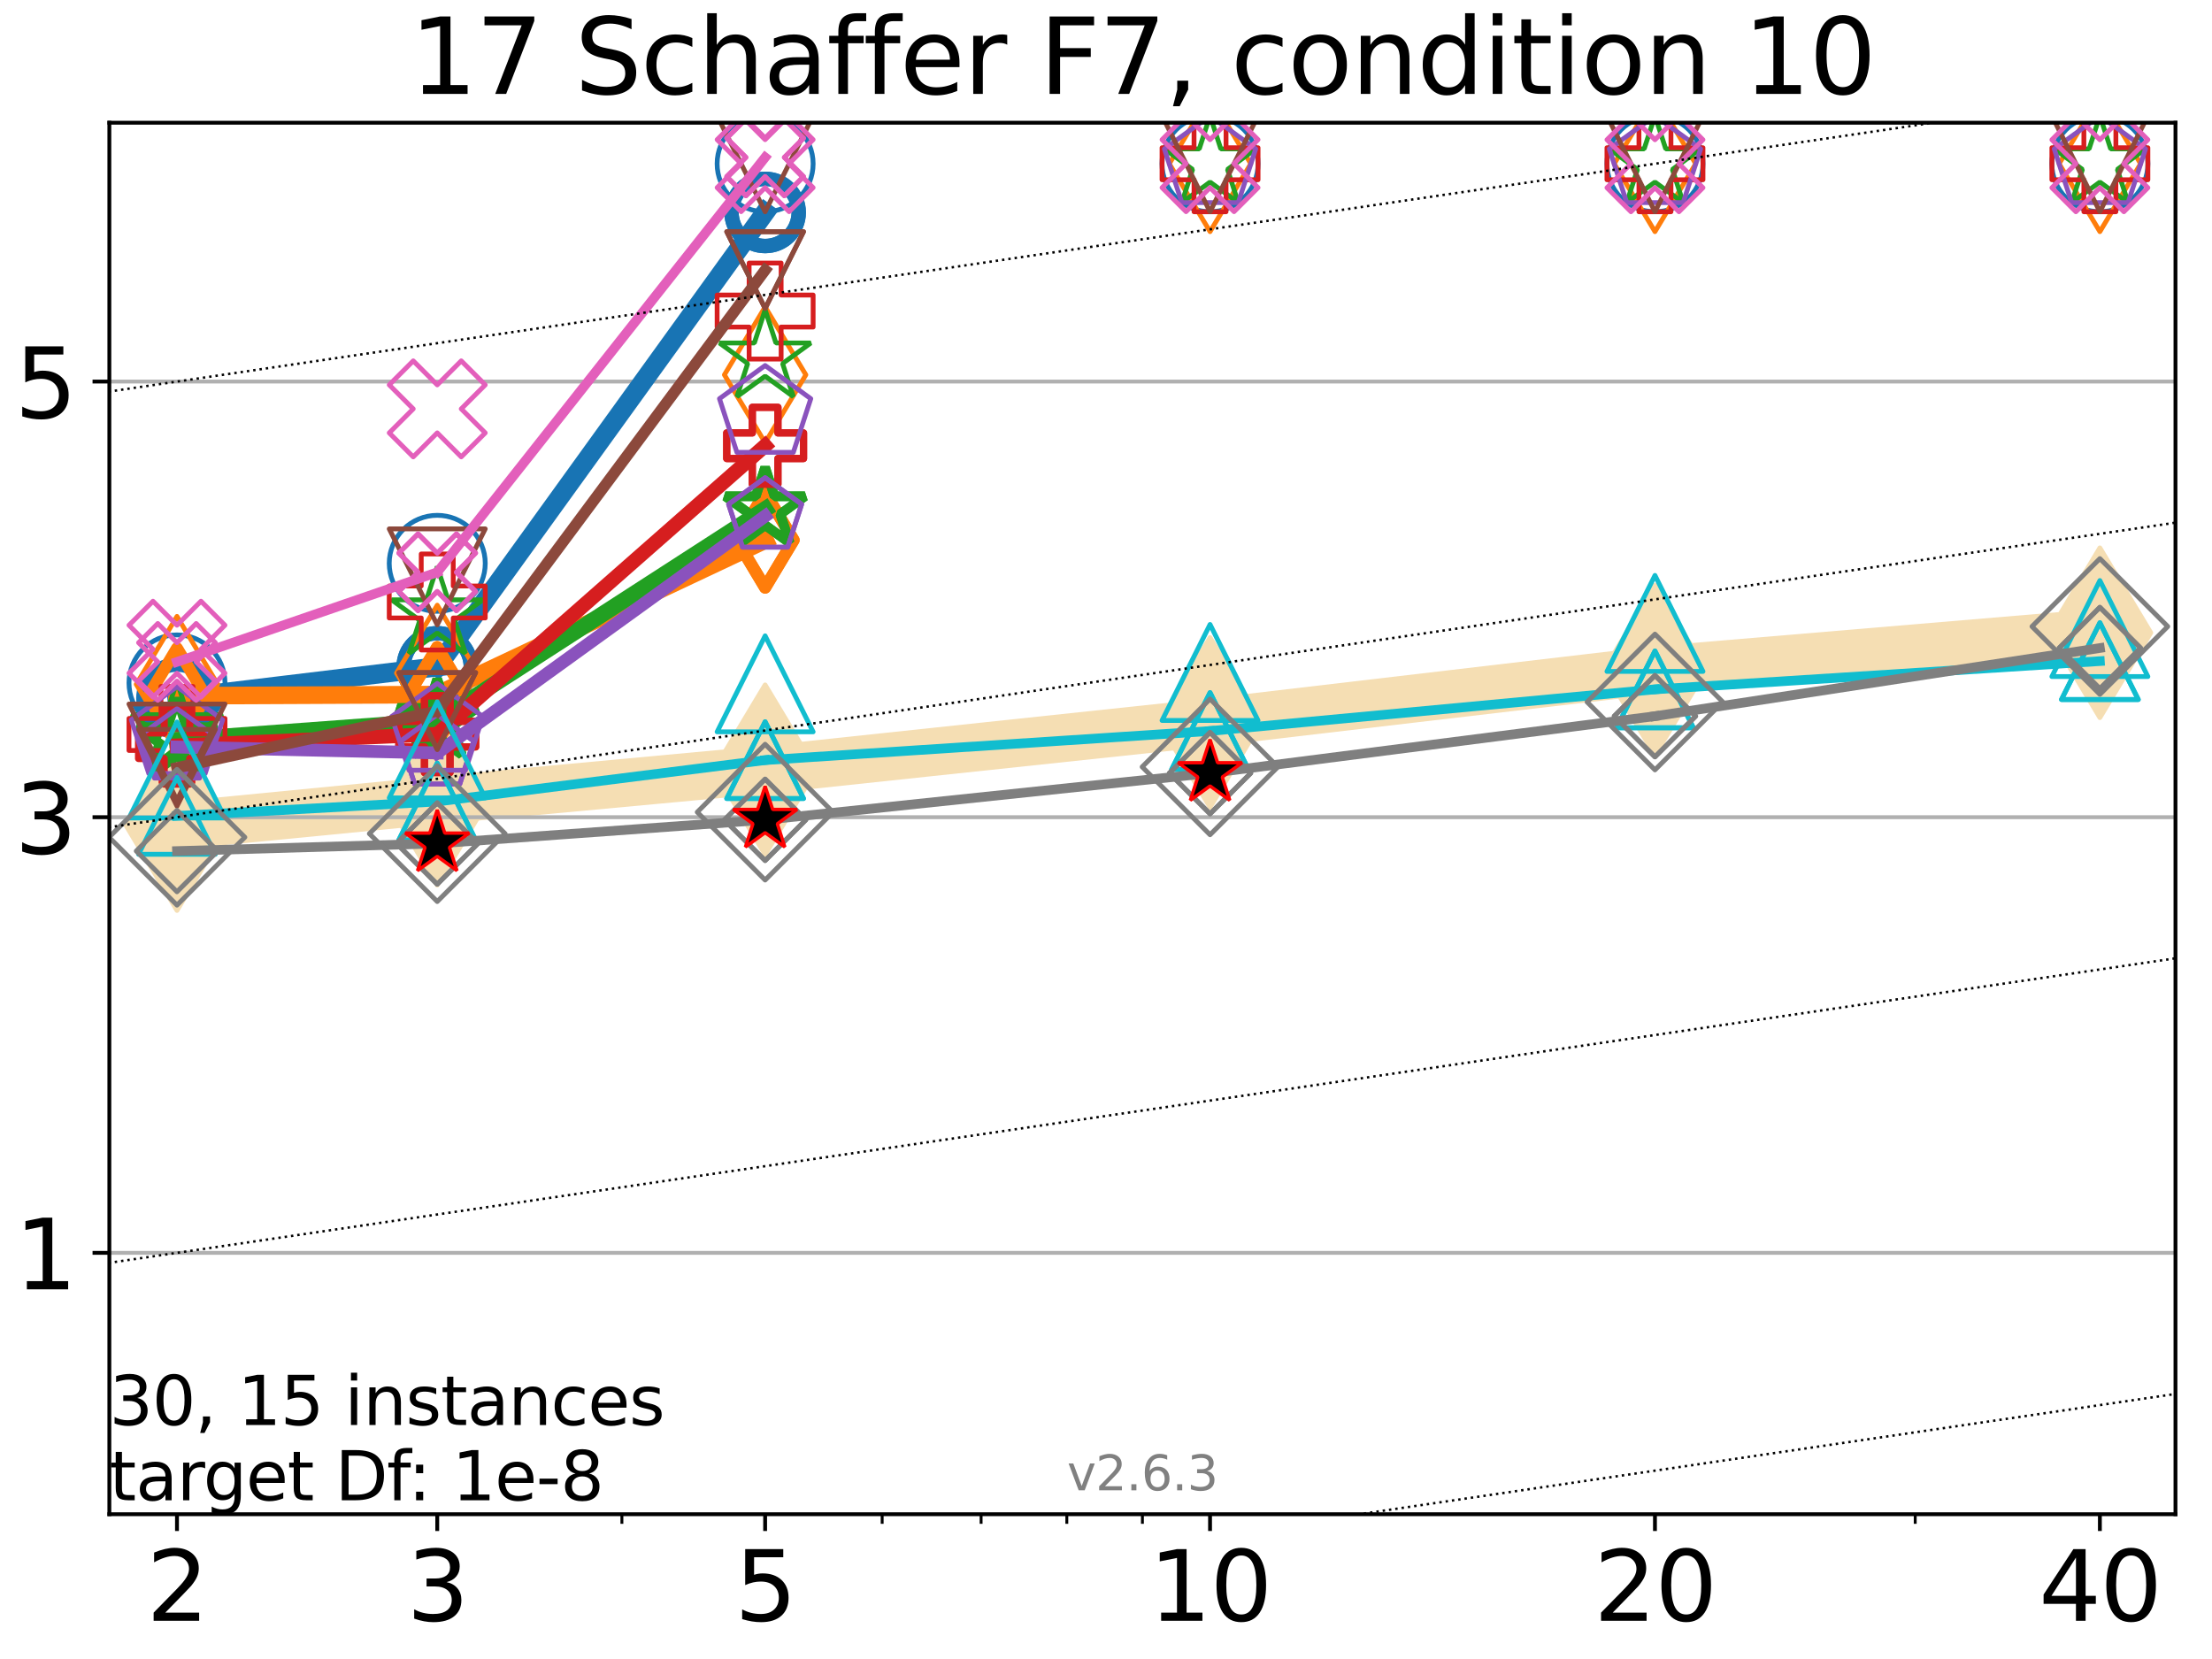 <?xml version="1.0" encoding="utf-8" standalone="no"?>
<!DOCTYPE svg PUBLIC "-//W3C//DTD SVG 1.1//EN"
  "http://www.w3.org/Graphics/SVG/1.1/DTD/svg11.dtd">
<svg xmlns:xlink="http://www.w3.org/1999/xlink" width="460.8pt" height="345.6pt" viewBox="0 0 460.8 345.6" xmlns="http://www.w3.org/2000/svg" version="1.1">
 <defs>
  <style type="text/css">*{stroke-linejoin: round; stroke-linecap: butt}</style>
 </defs>
 <g id="figure_1">
  <g id="patch_1">
   <path d="M 0 345.6 
L 460.8 345.6 
L 460.8 0 
L 0 0 
z
" style="fill: #ffffff"/>
  </g>
  <g id="axes_1">
   <g id="patch_2">
    <path d="M 22.78 315.44 
L 453.192 315.44 
L 453.192 25.56 
L 22.78 25.56 
z
" style="fill: #ffffff"/>
   </g>
   <g id="line2d_1">
    <path d="M 36.868 171.978 
L 91.085 166.7 
L 159.39 160.358 
L 252.074 150.498 
L 344.758 139.62 
L 437.443 131.812 
" clip-path="url(#p744997f478)" style="fill: none; stroke: #f5deb3; stroke-width: 10; stroke-linecap: square"/>
    <defs>
     <path id="m710df90edc" d="M -0 17.678 
L 10.607 0 
L 0 -17.678 
L -10.607 -0 
z
" style="stroke: #f5deb3; stroke-linejoin: miter"/>
    </defs>
    <g clip-path="url(#p744997f478)">
     <use xlink:href="#m710df90edc" x="36.868" y="171.978" style="fill: #f5deb3; stroke: #f5deb3; stroke-linejoin: miter"/>
     <use xlink:href="#m710df90edc" x="91.085" y="166.7" style="fill: #f5deb3; stroke: #f5deb3; stroke-linejoin: miter"/>
     <use xlink:href="#m710df90edc" x="159.39" y="160.358" style="fill: #f5deb3; stroke: #f5deb3; stroke-linejoin: miter"/>
     <use xlink:href="#m710df90edc" x="252.074" y="150.498" style="fill: #f5deb3; stroke: #f5deb3; stroke-linejoin: miter"/>
     <use xlink:href="#m710df90edc" x="344.758" y="139.62" style="fill: #f5deb3; stroke: #f5deb3; stroke-linejoin: miter"/>
     <use xlink:href="#m710df90edc" x="437.443" y="131.812" style="fill: #f5deb3; stroke: #f5deb3; stroke-linejoin: miter"/>
    </g>
   </g>
   <g id="matplotlib.axis_1">
    <g id="xtick_1">
     <g id="line2d_2">
      <defs>
       <path id="m229bcc564f" d="M 0 0 
L 0 3.5 
" style="stroke: #000000; stroke-width: 0.8"/>
      </defs>
      <g>
       <use xlink:href="#m229bcc564f" x="36.868" y="315.44" style="stroke: #000000; stroke-width: 0.8"/>
      </g>
     </g>
     <g id="text_1">
      <!-- 2 -->
      <g transform="translate(30.506 337.637) scale(0.2 -0.2)">
       <defs>
        <path id="DejaVuSans-32" d="M 1228 531 
L 3431 531 
L 3431 0 
L 469 0 
L 469 531 
Q 828 903 1448 1529 
Q 2069 2156 2228 2338 
Q 2531 2678 2651 2914 
Q 2772 3150 2772 3378 
Q 2772 3750 2511 3984 
Q 2250 4219 1831 4219 
Q 1534 4219 1204 4116 
Q 875 4013 500 3803 
L 500 4441 
Q 881 4594 1212 4672 
Q 1544 4750 1819 4750 
Q 2544 4750 2975 4387 
Q 3406 4025 3406 3419 
Q 3406 3131 3298 2873 
Q 3191 2616 2906 2266 
Q 2828 2175 2409 1742 
Q 1991 1309 1228 531 
z
" transform="scale(0.016)"/>
       </defs>
       <use xlink:href="#DejaVuSans-32"/>
      </g>
     </g>
    </g>
    <g id="xtick_2">
     <g id="line2d_3">
      <g>
       <use xlink:href="#m229bcc564f" x="91.085" y="315.44" style="stroke: #000000; stroke-width: 0.8"/>
      </g>
     </g>
     <g id="text_2">
      <!-- 3 -->
      <g transform="translate(84.723 337.637) scale(0.2 -0.2)">
       <defs>
        <path id="DejaVuSans-33" d="M 2597 2516 
Q 3050 2419 3304 2112 
Q 3559 1806 3559 1356 
Q 3559 666 3084 287 
Q 2609 -91 1734 -91 
Q 1441 -91 1130 -33 
Q 819 25 488 141 
L 488 750 
Q 750 597 1062 519 
Q 1375 441 1716 441 
Q 2309 441 2620 675 
Q 2931 909 2931 1356 
Q 2931 1769 2642 2001 
Q 2353 2234 1838 2234 
L 1294 2234 
L 1294 2753 
L 1863 2753 
Q 2328 2753 2575 2939 
Q 2822 3125 2822 3475 
Q 2822 3834 2567 4026 
Q 2313 4219 1838 4219 
Q 1578 4219 1281 4162 
Q 984 4106 628 3988 
L 628 4550 
Q 988 4650 1302 4700 
Q 1616 4750 1894 4750 
Q 2613 4750 3031 4423 
Q 3450 4097 3450 3541 
Q 3450 3153 3228 2886 
Q 3006 2619 2597 2516 
z
" transform="scale(0.016)"/>
       </defs>
       <use xlink:href="#DejaVuSans-33"/>
      </g>
     </g>
    </g>
    <g id="xtick_3">
     <g id="line2d_4">
      <g>
       <use xlink:href="#m229bcc564f" x="159.39" y="315.44" style="stroke: #000000; stroke-width: 0.8"/>
      </g>
     </g>
     <g id="text_3">
      <!-- 5 -->
      <g transform="translate(153.028 337.637) scale(0.2 -0.2)">
       <defs>
        <path id="DejaVuSans-35" d="M 691 4666 
L 3169 4666 
L 3169 4134 
L 1269 4134 
L 1269 2991 
Q 1406 3038 1543 3061 
Q 1681 3084 1819 3084 
Q 2600 3084 3056 2656 
Q 3513 2228 3513 1497 
Q 3513 744 3044 326 
Q 2575 -91 1722 -91 
Q 1428 -91 1123 -41 
Q 819 9 494 109 
L 494 744 
Q 775 591 1075 516 
Q 1375 441 1709 441 
Q 2250 441 2565 725 
Q 2881 1009 2881 1497 
Q 2881 1984 2565 2268 
Q 2250 2553 1709 2553 
Q 1456 2553 1204 2497 
Q 953 2441 691 2322 
L 691 4666 
z
" transform="scale(0.016)"/>
       </defs>
       <use xlink:href="#DejaVuSans-35"/>
      </g>
     </g>
    </g>
    <g id="xtick_4">
     <g id="line2d_5">
      <g>
       <use xlink:href="#m229bcc564f" x="252.074" y="315.44" style="stroke: #000000; stroke-width: 0.8"/>
      </g>
     </g>
     <g id="text_4">
      <!-- 10 -->
      <g transform="translate(239.349 337.637) scale(0.2 -0.2)">
       <defs>
        <path id="DejaVuSans-31" d="M 794 531 
L 1825 531 
L 1825 4091 
L 703 3866 
L 703 4441 
L 1819 4666 
L 2450 4666 
L 2450 531 
L 3481 531 
L 3481 0 
L 794 0 
L 794 531 
z
" transform="scale(0.016)"/>
        <path id="DejaVuSans-30" d="M 2034 4250 
Q 1547 4250 1301 3770 
Q 1056 3291 1056 2328 
Q 1056 1369 1301 889 
Q 1547 409 2034 409 
Q 2525 409 2770 889 
Q 3016 1369 3016 2328 
Q 3016 3291 2770 3770 
Q 2525 4250 2034 4250 
z
M 2034 4750 
Q 2819 4750 3233 4129 
Q 3647 3509 3647 2328 
Q 3647 1150 3233 529 
Q 2819 -91 2034 -91 
Q 1250 -91 836 529 
Q 422 1150 422 2328 
Q 422 3509 836 4129 
Q 1250 4750 2034 4750 
z
" transform="scale(0.016)"/>
       </defs>
       <use xlink:href="#DejaVuSans-31"/>
       <use xlink:href="#DejaVuSans-30" x="63.623"/>
      </g>
     </g>
    </g>
    <g id="xtick_5">
     <g id="line2d_6">
      <g>
       <use xlink:href="#m229bcc564f" x="344.758" y="315.44" style="stroke: #000000; stroke-width: 0.8"/>
      </g>
     </g>
     <g id="text_5">
      <!-- 20 -->
      <g transform="translate(332.033 337.637) scale(0.2 -0.2)">
       <use xlink:href="#DejaVuSans-32"/>
       <use xlink:href="#DejaVuSans-30" x="63.623"/>
      </g>
     </g>
    </g>
    <g id="xtick_6">
     <g id="line2d_7">
      <g>
       <use xlink:href="#m229bcc564f" x="437.443" y="315.44" style="stroke: #000000; stroke-width: 0.8"/>
      </g>
     </g>
     <g id="text_6">
      <!-- 40 -->
      <g transform="translate(424.718 337.637) scale(0.2 -0.2)">
       <defs>
        <path id="DejaVuSans-34" d="M 2419 4116 
L 825 1625 
L 2419 1625 
L 2419 4116 
z
M 2253 4666 
L 3047 4666 
L 3047 1625 
L 3713 1625 
L 3713 1100 
L 3047 1100 
L 3047 0 
L 2419 0 
L 2419 1100 
L 313 1100 
L 313 1709 
L 2253 4666 
z
" transform="scale(0.016)"/>
       </defs>
       <use xlink:href="#DejaVuSans-34"/>
       <use xlink:href="#DejaVuSans-30" x="63.623"/>
      </g>
     </g>
    </g>
    <g id="xtick_7">
     <g id="line2d_8">
      <defs>
       <path id="m600243832f" d="M 0 0 
L 0 2 
" style="stroke: #000000; stroke-width: 0.6"/>
      </defs>
      <g>
       <use xlink:href="#m600243832f" x="129.552" y="315.44" style="stroke: #000000; stroke-width: 0.6"/>
      </g>
     </g>
    </g>
    <g id="xtick_8">
     <g id="line2d_9">
      <g>
       <use xlink:href="#m600243832f" x="183.769" y="315.44" style="stroke: #000000; stroke-width: 0.6"/>
      </g>
     </g>
    </g>
    <g id="xtick_9">
     <g id="line2d_10">
      <g>
       <use xlink:href="#m600243832f" x="204.381" y="315.44" style="stroke: #000000; stroke-width: 0.6"/>
      </g>
     </g>
    </g>
    <g id="xtick_10">
     <g id="line2d_11">
      <g>
       <use xlink:href="#m600243832f" x="222.237" y="315.44" style="stroke: #000000; stroke-width: 0.6"/>
      </g>
     </g>
    </g>
    <g id="xtick_11">
     <g id="line2d_12">
      <g>
       <use xlink:href="#m600243832f" x="237.986" y="315.44" style="stroke: #000000; stroke-width: 0.6"/>
      </g>
     </g>
    </g>
    <g id="xtick_12">
     <g id="line2d_13">
      <g>
       <use xlink:href="#m600243832f" x="398.975" y="315.44" style="stroke: #000000; stroke-width: 0.6"/>
      </g>
     </g>
    </g>
   </g>
   <g id="matplotlib.axis_2">
    <g id="ytick_1">
     <g id="line2d_14">
      <path d="M 22.78 260.989 
L 453.192 260.989 
" clip-path="url(#p744997f478)" style="fill: none; stroke: #b0b0b0; stroke-width: 0.8; stroke-linecap: square"/>
     </g>
     <g id="line2d_15">
      <defs>
       <path id="md77630a014" d="M 0 0 
L -3.5 0 
" style="stroke: #000000; stroke-width: 0.8"/>
      </defs>
      <g>
       <use xlink:href="#md77630a014" x="22.78" y="260.989" style="stroke: #000000; stroke-width: 0.8"/>
      </g>
     </g>
     <g id="text_7">
      <!-- 1 -->
      <g transform="translate(3.055 268.588) scale(0.2 -0.2)">
       <use xlink:href="#DejaVuSans-31"/>
      </g>
     </g>
    </g>
    <g id="ytick_2">
     <g id="line2d_16">
      <path d="M 22.78 170.238 
L 453.192 170.238 
" clip-path="url(#p744997f478)" style="fill: none; stroke: #b0b0b0; stroke-width: 0.8; stroke-linecap: square"/>
     </g>
     <g id="line2d_17">
      <g>
       <use xlink:href="#md77630a014" x="22.78" y="170.238" style="stroke: #000000; stroke-width: 0.8"/>
      </g>
     </g>
     <g id="text_8">
      <!-- 3 -->
      <g transform="translate(3.055 177.837) scale(0.2 -0.2)">
       <use xlink:href="#DejaVuSans-33"/>
      </g>
     </g>
    </g>
    <g id="ytick_3">
     <g id="line2d_18">
      <path d="M 22.78 79.487 
L 453.192 79.487 
" clip-path="url(#p744997f478)" style="fill: none; stroke: #b0b0b0; stroke-width: 0.8; stroke-linecap: square"/>
     </g>
     <g id="line2d_19">
      <g>
       <use xlink:href="#md77630a014" x="22.78" y="79.487" style="stroke: #000000; stroke-width: 0.8"/>
      </g>
     </g>
     <g id="text_9">
      <!-- 5 -->
      <g transform="translate(3.055 87.086) scale(0.2 -0.2)">
       <use xlink:href="#DejaVuSans-35"/>
      </g>
     </g>
    </g>
   </g>
   <g id="line2d_20">
    <path d="M 36.868 145.451 
L 91.085 138.911 
" clip-path="url(#p744997f478)" style="fill: none; stroke: #1874b4; stroke-width: 4; stroke-linecap: square"/>
    <defs>
     <path id="m32e2d472f9" d="M 0 7 
C 1.856 7 3.637 6.262 4.95 4.95 
C 6.262 3.637 7 1.856 7 0 
C 7 -1.856 6.262 -3.637 4.95 -4.95 
C 3.637 -6.262 1.856 -7 0 -7 
C -1.856 -7 -3.637 -6.262 -4.95 -4.95 
C -6.262 -3.637 -7 -1.856 -7 0 
C -7 1.856 -6.262 3.637 -4.95 4.95 
C -3.637 6.262 -1.856 7 0 7 
z
" style="stroke: #1874b4; stroke-width: 3"/>
    </defs>
    <g clip-path="url(#p744997f478)">
     <use xlink:href="#m32e2d472f9" x="36.868" y="145.451" style="fill-opacity: 0; stroke: #1874b4; stroke-width: 3"/>
     <use xlink:href="#m32e2d472f9" x="91.085" y="138.911" style="fill-opacity: 0; stroke: #1874b4; stroke-width: 3"/>
    </g>
   </g>
   <g id="line2d_21">
    <path d="M 91.085 138.911 
L 159.39 44.255 
" clip-path="url(#p744997f478)" style="fill: none; stroke: #1874b4; stroke-width: 4; stroke-linecap: square"/>
    <g clip-path="url(#p744997f478)">
     <use xlink:href="#m32e2d472f9" x="91.085" y="138.911" style="fill-opacity: 0; stroke: #1874b4; stroke-width: 3"/>
     <use xlink:href="#m32e2d472f9" x="159.39" y="44.255" style="fill-opacity: 0; stroke: #1874b4; stroke-width: 3"/>
    </g>
   </g>
   <g id="line2d_22">
    <path d="M 159.39 44.255 
" clip-path="url(#p744997f478)" style="fill: none; stroke: #1874b4; stroke-width: 4; stroke-linecap: square"/>
    <g clip-path="url(#p744997f478)">
     <use xlink:href="#m32e2d472f9" x="159.39" y="44.255" style="fill-opacity: 0; stroke: #1874b4; stroke-width: 3"/>
    </g>
   </g>
   <g id="line2d_23"/>
   <g id="line2d_24">
    <defs>
     <path id="m028100e04a" d="M 0 10 
C 2.652 10 5.196 8.946 7.071 7.071 
C 8.946 5.196 10 2.652 10 0 
C 10 -2.652 8.946 -5.196 7.071 -7.071 
C 5.196 -8.946 2.652 -10 0 -10 
C -2.652 -10 -5.196 -8.946 -7.071 -7.071 
C -8.946 -5.196 -10 -2.652 -10 0 
C -10 2.652 -8.946 5.196 -7.071 7.071 
C -5.196 8.946 -2.652 10 0 10 
z
" style="stroke: #1874b4"/>
    </defs>
    <g clip-path="url(#p744997f478)">
     <use xlink:href="#m028100e04a" x="36.868" y="142.263" style="fill-opacity: 0; stroke: #1874b4"/>
     <use xlink:href="#m028100e04a" x="91.085" y="117.351" style="fill-opacity: 0; stroke: #1874b4"/>
     <use xlink:href="#m028100e04a" x="159.39" y="34.112" style="fill-opacity: 0; stroke: #1874b4"/>
     <use xlink:href="#m028100e04a" x="252.074" y="34.112" style="fill-opacity: 0; stroke: #1874b4"/>
     <use xlink:href="#m028100e04a" x="344.758" y="34.112" style="fill-opacity: 0; stroke: #1874b4"/>
     <use xlink:href="#m028100e04a" x="437.443" y="34.112" style="fill-opacity: 0; stroke: #1874b4"/>
    </g>
   </g>
   <g id="line2d_25">
    <path d="M 36.868 144.936 
L 91.085 144.691 
" clip-path="url(#p744997f478)" style="fill: none; stroke: #ff7d0b; stroke-width: 3.667; stroke-linecap: square"/>
    <defs>
     <path id="mafafec035e" d="M -0 9.899 
L 5.94 0 
L 0 -9.899 
L -5.94 -0 
z
" style="stroke: #ff7d0b; stroke-width: 2.5; stroke-linejoin: miter"/>
    </defs>
    <g clip-path="url(#p744997f478)">
     <use xlink:href="#mafafec035e" x="36.868" y="144.936" style="fill-opacity: 0; stroke: #ff7d0b; stroke-width: 2.5; stroke-linejoin: miter"/>
     <use xlink:href="#mafafec035e" x="91.085" y="144.691" style="fill-opacity: 0; stroke: #ff7d0b; stroke-width: 2.5; stroke-linejoin: miter"/>
    </g>
   </g>
   <g id="line2d_26">
    <path d="M 91.085 144.691 
L 159.39 112.514 
" clip-path="url(#p744997f478)" style="fill: none; stroke: #ff7d0b; stroke-width: 3.667; stroke-linecap: square"/>
    <g clip-path="url(#p744997f478)">
     <use xlink:href="#mafafec035e" x="91.085" y="144.691" style="fill-opacity: 0; stroke: #ff7d0b; stroke-width: 2.5; stroke-linejoin: miter"/>
     <use xlink:href="#mafafec035e" x="159.39" y="112.514" style="fill-opacity: 0; stroke: #ff7d0b; stroke-width: 2.5; stroke-linejoin: miter"/>
    </g>
   </g>
   <g id="line2d_27">
    <path d="M 159.39 112.514 
" clip-path="url(#p744997f478)" style="fill: none; stroke: #ff7d0b; stroke-width: 3.667; stroke-linecap: square"/>
    <g clip-path="url(#p744997f478)">
     <use xlink:href="#mafafec035e" x="159.39" y="112.514" style="fill-opacity: 0; stroke: #ff7d0b; stroke-width: 2.5; stroke-linejoin: miter"/>
    </g>
   </g>
   <g id="line2d_28"/>
   <g id="line2d_29">
    <defs>
     <path id="m2a7c4b0be8" d="M -0 14.142 
L 8.485 0 
L -0 -14.142 
L -8.485 -0 
z
" style="stroke: #ff7d0b; stroke-linejoin: miter"/>
    </defs>
    <g clip-path="url(#p744997f478)">
     <use xlink:href="#m2a7c4b0be8" x="36.868" y="142.551" style="fill-opacity: 0; stroke: #ff7d0b; stroke-linejoin: miter"/>
     <use xlink:href="#m2a7c4b0be8" x="91.085" y="140.217" style="fill-opacity: 0; stroke: #ff7d0b; stroke-linejoin: miter"/>
     <use xlink:href="#m2a7c4b0be8" x="159.39" y="78.079" style="fill-opacity: 0; stroke: #ff7d0b; stroke-linejoin: miter"/>
     <use xlink:href="#m2a7c4b0be8" x="252.074" y="34.112" style="fill-opacity: 0; stroke: #ff7d0b; stroke-linejoin: miter"/>
     <use xlink:href="#m2a7c4b0be8" x="344.758" y="34.112" style="fill-opacity: 0; stroke: #ff7d0b; stroke-linejoin: miter"/>
     <use xlink:href="#m2a7c4b0be8" x="437.443" y="34.112" style="fill-opacity: 0; stroke: #ff7d0b; stroke-linejoin: miter"/>
    </g>
   </g>
   <g id="line2d_30">
    <path d="M 36.868 154.157 
L 91.085 150.172 
" clip-path="url(#p744997f478)" style="fill: none; stroke: #22a022; stroke-width: 3.333; stroke-linecap: square"/>
    <defs>
     <path id="m980463586c" d="M 0 -8.7 
L -1.953 -2.688 
L -8.274 -2.688 
L -3.16 1.027 
L -5.114 7.038 
L -0 3.323 
L 5.114 7.038 
L 3.16 1.027 
L 8.274 -2.688 
L 1.953 -2.688 
z
" style="stroke: #22a022; stroke-width: 2; stroke-linejoin: bevel"/>
    </defs>
    <g clip-path="url(#p744997f478)">
     <use xlink:href="#m980463586c" x="36.868" y="154.157" style="fill-opacity: 0; stroke: #22a022; stroke-width: 2; stroke-linejoin: bevel"/>
     <use xlink:href="#m980463586c" x="91.085" y="150.172" style="fill-opacity: 0; stroke: #22a022; stroke-width: 2; stroke-linejoin: bevel"/>
    </g>
   </g>
   <g id="line2d_31">
    <path d="M 91.085 150.172 
L 159.39 106.071 
" clip-path="url(#p744997f478)" style="fill: none; stroke: #22a022; stroke-width: 3.333; stroke-linecap: square"/>
    <g clip-path="url(#p744997f478)">
     <use xlink:href="#m980463586c" x="91.085" y="150.172" style="fill-opacity: 0; stroke: #22a022; stroke-width: 2; stroke-linejoin: bevel"/>
     <use xlink:href="#m980463586c" x="159.39" y="106.071" style="fill-opacity: 0; stroke: #22a022; stroke-width: 2; stroke-linejoin: bevel"/>
    </g>
   </g>
   <g id="line2d_32">
    <path d="M 159.39 106.071 
" clip-path="url(#p744997f478)" style="fill: none; stroke: #22a022; stroke-width: 3.333; stroke-linecap: square"/>
    <g clip-path="url(#p744997f478)">
     <use xlink:href="#m980463586c" x="159.39" y="106.071" style="fill-opacity: 0; stroke: #22a022; stroke-width: 2; stroke-linejoin: bevel"/>
    </g>
   </g>
   <g id="line2d_33"/>
   <g id="line2d_34">
    <defs>
     <path id="m1d2acf6019" d="M 0 -10 
L -2.245 -3.09 
L -9.511 -3.09 
L -3.633 1.18 
L -5.878 8.09 
L -0 3.82 
L 5.878 8.09 
L 3.633 1.18 
L 9.511 -3.09 
L 2.245 -3.09 
z
" style="stroke: #22a022; stroke-linejoin: bevel"/>
    </defs>
    <g clip-path="url(#p744997f478)">
     <use xlink:href="#m1d2acf6019" x="36.868" y="151.966" style="fill-opacity: 0; stroke: #22a022; stroke-linejoin: bevel"/>
     <use xlink:href="#m1d2acf6019" x="91.085" y="128.045" style="fill-opacity: 0; stroke: #22a022; stroke-linejoin: bevel"/>
     <use xlink:href="#m1d2acf6019" x="159.39" y="74.542" style="fill-opacity: 0; stroke: #22a022; stroke-linejoin: bevel"/>
     <use xlink:href="#m1d2acf6019" x="252.074" y="34.112" style="fill-opacity: 0; stroke: #22a022; stroke-linejoin: bevel"/>
     <use xlink:href="#m1d2acf6019" x="344.758" y="34.112" style="fill-opacity: 0; stroke: #22a022; stroke-linejoin: bevel"/>
     <use xlink:href="#m1d2acf6019" x="437.443" y="34.112" style="fill-opacity: 0; stroke: #22a022; stroke-linejoin: bevel"/>
    </g>
   </g>
   <g id="line2d_35">
    <path d="M 36.868 155.34 
L 91.085 152.932 
" clip-path="url(#p744997f478)" style="fill: none; stroke: #d61e1f; stroke-width: 3; stroke-linecap: square"/>
    <defs>
     <path id="me8285f29f2" d="M -2.667 8 
L 2.667 8 
L 2.667 2.667 
L 8 2.667 
L 8 -2.667 
L 2.667 -2.667 
L 2.667 -8 
L -2.667 -8 
L -2.667 -2.667 
L -8 -2.667 
L -8 2.667 
L -2.667 2.667 
z
" style="stroke: #d61e1f; stroke-width: 1.5; stroke-linejoin: miter"/>
    </defs>
    <g clip-path="url(#p744997f478)">
     <use xlink:href="#me8285f29f2" x="36.868" y="155.34" style="fill-opacity: 0; stroke: #d61e1f; stroke-width: 1.5; stroke-linejoin: miter"/>
     <use xlink:href="#me8285f29f2" x="91.085" y="152.932" style="fill-opacity: 0; stroke: #d61e1f; stroke-width: 1.5; stroke-linejoin: miter"/>
    </g>
   </g>
   <g id="line2d_36">
    <path d="M 91.085 152.932 
L 159.39 92.853 
" clip-path="url(#p744997f478)" style="fill: none; stroke: #d61e1f; stroke-width: 3; stroke-linecap: square"/>
    <g clip-path="url(#p744997f478)">
     <use xlink:href="#me8285f29f2" x="91.085" y="152.932" style="fill-opacity: 0; stroke: #d61e1f; stroke-width: 1.5; stroke-linejoin: miter"/>
     <use xlink:href="#me8285f29f2" x="159.39" y="92.853" style="fill-opacity: 0; stroke: #d61e1f; stroke-width: 1.5; stroke-linejoin: miter"/>
    </g>
   </g>
   <g id="line2d_37">
    <path d="M 159.39 92.853 
" clip-path="url(#p744997f478)" style="fill: none; stroke: #d61e1f; stroke-width: 3; stroke-linecap: square"/>
    <g clip-path="url(#p744997f478)">
     <use xlink:href="#me8285f29f2" x="159.39" y="92.853" style="fill-opacity: 0; stroke: #d61e1f; stroke-width: 1.5; stroke-linejoin: miter"/>
    </g>
   </g>
   <g id="line2d_38"/>
   <g id="line2d_39">
    <defs>
     <path id="mbf59333f55" d="M -3.333 10 
L 3.333 10 
L 3.333 3.333 
L 10 3.333 
L 10 -3.333 
L 3.333 -3.333 
L 3.333 -10 
L -3.333 -10 
L -3.333 -3.333 
L -10 -3.333 
L -10 3.333 
L -3.333 3.333 
z
" style="stroke: #d61e1f; stroke-linejoin: miter"/>
    </defs>
    <g clip-path="url(#p744997f478)">
     <use xlink:href="#mbf59333f55" x="36.868" y="153.002" style="fill-opacity: 0; stroke: #d61e1f; stroke-linejoin: miter"/>
     <use xlink:href="#mbf59333f55" x="91.085" y="125.406" style="fill-opacity: 0; stroke: #d61e1f; stroke-linejoin: miter"/>
     <use xlink:href="#mbf59333f55" x="159.39" y="64.796" style="fill-opacity: 0; stroke: #d61e1f; stroke-linejoin: miter"/>
     <use xlink:href="#mbf59333f55" x="252.074" y="34.112" style="fill-opacity: 0; stroke: #d61e1f; stroke-linejoin: miter"/>
     <use xlink:href="#mbf59333f55" x="344.758" y="34.112" style="fill-opacity: 0; stroke: #d61e1f; stroke-linejoin: miter"/>
     <use xlink:href="#mbf59333f55" x="437.443" y="34.112" style="fill-opacity: 0; stroke: #d61e1f; stroke-linejoin: miter"/>
    </g>
   </g>
   <g id="line2d_40">
    <path d="M 36.868 155.623 
L 91.085 156.853 
" clip-path="url(#p744997f478)" style="fill: none; stroke: #8a52bd; stroke-width: 2.667; stroke-linecap: square"/>
    <defs>
     <path id="m10ad130b65" d="M 0 -8 
L -7.608 -2.472 
L -4.702 6.472 
L 4.702 6.472 
L 7.608 -2.472 
z
" style="stroke: #8a52bd; stroke-linejoin: miter"/>
    </defs>
    <g clip-path="url(#p744997f478)">
     <use xlink:href="#m10ad130b65" x="36.868" y="155.623" style="fill-opacity: 0; stroke: #8a52bd; stroke-linejoin: miter"/>
     <use xlink:href="#m10ad130b65" x="91.085" y="156.853" style="fill-opacity: 0; stroke: #8a52bd; stroke-linejoin: miter"/>
    </g>
   </g>
   <g id="line2d_41">
    <path d="M 91.085 156.853 
L 159.39 107.515 
" clip-path="url(#p744997f478)" style="fill: none; stroke: #8a52bd; stroke-width: 2.667; stroke-linecap: square"/>
    <g clip-path="url(#p744997f478)">
     <use xlink:href="#m10ad130b65" x="91.085" y="156.853" style="fill-opacity: 0; stroke: #8a52bd; stroke-linejoin: miter"/>
     <use xlink:href="#m10ad130b65" x="159.39" y="107.515" style="fill-opacity: 0; stroke: #8a52bd; stroke-linejoin: miter"/>
    </g>
   </g>
   <g id="line2d_42">
    <path d="M 159.39 107.515 
" clip-path="url(#p744997f478)" style="fill: none; stroke: #8a52bd; stroke-width: 2.667; stroke-linecap: square"/>
    <g clip-path="url(#p744997f478)">
     <use xlink:href="#m10ad130b65" x="159.39" y="107.515" style="fill-opacity: 0; stroke: #8a52bd; stroke-linejoin: miter"/>
    </g>
   </g>
   <g id="line2d_43"/>
   <g id="line2d_44">
    <defs>
     <path id="mbf471dfafc" d="M 0 -10 
L -9.511 -3.09 
L -5.878 8.09 
L 5.878 8.09 
L 9.511 -3.09 
z
" style="stroke: #8a52bd; stroke-linejoin: miter"/>
    </defs>
    <g clip-path="url(#p744997f478)">
     <use xlink:href="#mbf471dfafc" x="36.868" y="153.052" style="fill-opacity: 0; stroke: #8a52bd; stroke-linejoin: miter"/>
     <use xlink:href="#mbf471dfafc" x="91.085" y="152.366" style="fill-opacity: 0; stroke: #8a52bd; stroke-linejoin: miter"/>
     <use xlink:href="#mbf471dfafc" x="159.39" y="86.144" style="fill-opacity: 0; stroke: #8a52bd; stroke-linejoin: miter"/>
     <use xlink:href="#mbf471dfafc" x="252.074" y="34.112" style="fill-opacity: 0; stroke: #8a52bd; stroke-linejoin: miter"/>
     <use xlink:href="#mbf471dfafc" x="344.758" y="34.112" style="fill-opacity: 0; stroke: #8a52bd; stroke-linejoin: miter"/>
     <use xlink:href="#mbf471dfafc" x="437.443" y="34.112" style="fill-opacity: 0; stroke: #8a52bd; stroke-linejoin: miter"/>
    </g>
   </g>
   <g id="line2d_45">
    <path d="M 36.868 159.933 
L 91.085 148.12 
" clip-path="url(#p744997f478)" style="fill: none; stroke: #8c493c; stroke-width: 2.333; stroke-linecap: square"/>
    <defs>
     <path id="ma5084a448d" d="M -0 8 
L 8 -8 
L -8 -8 
z
" style="stroke: #8c493c; stroke-linejoin: miter"/>
    </defs>
    <g clip-path="url(#p744997f478)">
     <use xlink:href="#ma5084a448d" x="36.868" y="159.933" style="fill-opacity: 0; stroke: #8c493c; stroke-linejoin: miter"/>
     <use xlink:href="#ma5084a448d" x="91.085" y="148.12" style="fill-opacity: 0; stroke: #8c493c; stroke-linejoin: miter"/>
    </g>
   </g>
   <g id="line2d_46">
    <path d="M 91.085 148.12 
L 159.39 56.266 
" clip-path="url(#p744997f478)" style="fill: none; stroke: #8c493c; stroke-width: 2.333; stroke-linecap: square"/>
    <g clip-path="url(#p744997f478)">
     <use xlink:href="#ma5084a448d" x="91.085" y="148.12" style="fill-opacity: 0; stroke: #8c493c; stroke-linejoin: miter"/>
     <use xlink:href="#ma5084a448d" x="159.39" y="56.266" style="fill-opacity: 0; stroke: #8c493c; stroke-linejoin: miter"/>
    </g>
   </g>
   <g id="line2d_47">
    <path d="M 159.39 56.266 
" clip-path="url(#p744997f478)" style="fill: none; stroke: #8c493c; stroke-width: 2.333; stroke-linecap: square"/>
    <g clip-path="url(#p744997f478)">
     <use xlink:href="#ma5084a448d" x="159.39" y="56.266" style="fill-opacity: 0; stroke: #8c493c; stroke-linejoin: miter"/>
    </g>
   </g>
   <g id="line2d_48"/>
   <g id="line2d_49">
    <defs>
     <path id="mac153b05a9" d="M -0 10 
L 10 -10 
L -10 -10 
z
" style="stroke: #8c493c; stroke-linejoin: miter"/>
    </defs>
    <g clip-path="url(#p744997f478)">
     <use xlink:href="#mac153b05a9" x="36.868" y="156.663" style="fill-opacity: 0; stroke: #8c493c; stroke-linejoin: miter"/>
     <use xlink:href="#mac153b05a9" x="91.085" y="120.172" style="fill-opacity: 0; stroke: #8c493c; stroke-linejoin: miter"/>
     <use xlink:href="#mac153b05a9" x="159.39" y="34.112" style="fill-opacity: 0; stroke: #8c493c; stroke-linejoin: miter"/>
     <use xlink:href="#mac153b05a9" x="252.074" y="34.112" style="fill-opacity: 0; stroke: #8c493c; stroke-linejoin: miter"/>
     <use xlink:href="#mac153b05a9" x="344.758" y="34.112" style="fill-opacity: 0; stroke: #8c493c; stroke-linejoin: miter"/>
     <use xlink:href="#mac153b05a9" x="437.443" y="34.112" style="fill-opacity: 0; stroke: #8c493c; stroke-linejoin: miter"/>
    </g>
   </g>
   <g id="line2d_50">
    <path d="M 36.868 137.883 
L 91.085 119.215 
" clip-path="url(#p744997f478)" style="fill: none; stroke: #e35fbb; stroke-width: 2; stroke-linecap: square"/>
    <defs>
     <path id="md3a3ceb00a" d="M -4 8 
L 0 4 
L 4 8 
L 8 4 
L 4 0 
L 8 -4 
L 4 -8 
L 0 -4 
L -4 -8 
L -8 -4 
L -4 0 
L -8 4 
z
" style="stroke: #e35fbb; stroke-linejoin: miter"/>
    </defs>
    <g clip-path="url(#p744997f478)">
     <use xlink:href="#md3a3ceb00a" x="36.868" y="137.883" style="fill-opacity: 0; stroke: #e35fbb; stroke-linejoin: miter"/>
     <use xlink:href="#md3a3ceb00a" x="91.085" y="119.215" style="fill-opacity: 0; stroke: #e35fbb; stroke-linejoin: miter"/>
    </g>
   </g>
   <g id="line2d_51">
    <path d="M 91.085 119.215 
L 159.39 32.785 
" clip-path="url(#p744997f478)" style="fill: none; stroke: #e35fbb; stroke-width: 2; stroke-linecap: square"/>
    <g clip-path="url(#p744997f478)">
     <use xlink:href="#md3a3ceb00a" x="91.085" y="119.215" style="fill-opacity: 0; stroke: #e35fbb; stroke-linejoin: miter"/>
     <use xlink:href="#md3a3ceb00a" x="159.39" y="32.785" style="fill-opacity: 0; stroke: #e35fbb; stroke-linejoin: miter"/>
    </g>
   </g>
   <g id="line2d_52">
    <path d="M 159.39 32.785 
" clip-path="url(#p744997f478)" style="fill: none; stroke: #e35fbb; stroke-width: 2; stroke-linecap: square"/>
    <g clip-path="url(#p744997f478)">
     <use xlink:href="#md3a3ceb00a" x="159.39" y="32.785" style="fill-opacity: 0; stroke: #e35fbb; stroke-linejoin: miter"/>
    </g>
   </g>
   <g id="line2d_53"/>
   <g id="line2d_54">
    <defs>
     <path id="m411d02808f" d="M -5 10 
L 0 5 
L 5 10 
L 10 5 
L 5 0 
L 10 -5 
L 5 -10 
L 0 -5 
L -5 -10 
L -10 -5 
L -5 0 
L -10 5 
z
" style="stroke: #e35fbb; stroke-linejoin: miter"/>
    </defs>
    <g clip-path="url(#p744997f478)">
     <use xlink:href="#m411d02808f" x="36.868" y="135.242" style="fill-opacity: 0; stroke: #e35fbb; stroke-linejoin: miter"/>
     <use xlink:href="#m411d02808f" x="91.085" y="85.175" style="fill-opacity: 0; stroke: #e35fbb; stroke-linejoin: miter"/>
     <use xlink:href="#m411d02808f" x="159.39" y="34.09" style="fill-opacity: 0; stroke: #e35fbb; stroke-linejoin: miter"/>
     <use xlink:href="#m411d02808f" x="252.074" y="34.091" style="fill-opacity: 0; stroke: #e35fbb; stroke-linejoin: miter"/>
     <use xlink:href="#m411d02808f" x="344.758" y="34.109" style="fill-opacity: 0; stroke: #e35fbb; stroke-linejoin: miter"/>
     <use xlink:href="#m411d02808f" x="437.443" y="34.111" style="fill-opacity: 0; stroke: #e35fbb; stroke-linejoin: miter"/>
    </g>
   </g>
   <g id="line2d_55">
    <path d="M 36.868 169.967 
L 91.085 166.975 
" clip-path="url(#p744997f478)" style="fill: none; stroke: #11bdcf; stroke-width: 2; stroke-linecap: square"/>
    <defs>
     <path id="m7e2a997598" d="M 0 -8 
L -8 8 
L 8 8 
z
" style="stroke: #11bdcf; stroke-linejoin: miter"/>
    </defs>
    <g clip-path="url(#p744997f478)">
     <use xlink:href="#m7e2a997598" x="36.868" y="169.967" style="fill-opacity: 0; stroke: #11bdcf; stroke-linejoin: miter"/>
     <use xlink:href="#m7e2a997598" x="91.085" y="166.975" style="fill-opacity: 0; stroke: #11bdcf; stroke-linejoin: miter"/>
    </g>
   </g>
   <g id="line2d_56">
    <path d="M 91.085 166.975 
L 159.39 158.352 
" clip-path="url(#p744997f478)" style="fill: none; stroke: #11bdcf; stroke-width: 2; stroke-linecap: square"/>
    <g clip-path="url(#p744997f478)">
     <use xlink:href="#m7e2a997598" x="91.085" y="166.975" style="fill-opacity: 0; stroke: #11bdcf; stroke-linejoin: miter"/>
     <use xlink:href="#m7e2a997598" x="159.39" y="158.352" style="fill-opacity: 0; stroke: #11bdcf; stroke-linejoin: miter"/>
    </g>
   </g>
   <g id="line2d_57">
    <path d="M 159.39 158.352 
L 252.074 152.281 
" clip-path="url(#p744997f478)" style="fill: none; stroke: #11bdcf; stroke-width: 2; stroke-linecap: square"/>
    <g clip-path="url(#p744997f478)">
     <use xlink:href="#m7e2a997598" x="159.39" y="158.352" style="fill-opacity: 0; stroke: #11bdcf; stroke-linejoin: miter"/>
     <use xlink:href="#m7e2a997598" x="252.074" y="152.281" style="fill-opacity: 0; stroke: #11bdcf; stroke-linejoin: miter"/>
    </g>
   </g>
   <g id="line2d_58">
    <path d="M 252.074 152.281 
L 344.758 143.608 
" clip-path="url(#p744997f478)" style="fill: none; stroke: #11bdcf; stroke-width: 2; stroke-linecap: square"/>
    <g clip-path="url(#p744997f478)">
     <use xlink:href="#m7e2a997598" x="252.074" y="152.281" style="fill-opacity: 0; stroke: #11bdcf; stroke-linejoin: miter"/>
     <use xlink:href="#m7e2a997598" x="344.758" y="143.608" style="fill-opacity: 0; stroke: #11bdcf; stroke-linejoin: miter"/>
    </g>
   </g>
   <g id="line2d_59">
    <path d="M 344.758 143.608 
L 437.443 137.722 
" clip-path="url(#p744997f478)" style="fill: none; stroke: #11bdcf; stroke-width: 2; stroke-linecap: square"/>
    <g clip-path="url(#p744997f478)">
     <use xlink:href="#m7e2a997598" x="344.758" y="143.608" style="fill-opacity: 0; stroke: #11bdcf; stroke-linejoin: miter"/>
     <use xlink:href="#m7e2a997598" x="437.443" y="137.722" style="fill-opacity: 0; stroke: #11bdcf; stroke-linejoin: miter"/>
    </g>
   </g>
   <g id="line2d_60">
    <path d="M 437.443 137.722 
" clip-path="url(#p744997f478)" style="fill: none; stroke: #11bdcf; stroke-width: 2; stroke-linecap: square"/>
    <g clip-path="url(#p744997f478)">
     <use xlink:href="#m7e2a997598" x="437.443" y="137.722" style="fill-opacity: 0; stroke: #11bdcf; stroke-linejoin: miter"/>
    </g>
   </g>
   <g id="line2d_61"/>
   <g id="line2d_62">
    <defs>
     <path id="m7ae6d1709c" d="M 0 -10 
L -10 10 
L 10 10 
z
" style="stroke: #11bdcf; stroke-linejoin: miter"/>
    </defs>
    <g clip-path="url(#p744997f478)">
     <use xlink:href="#m7ae6d1709c" x="36.868" y="160.4" style="fill-opacity: 0; stroke: #11bdcf; stroke-linejoin: miter"/>
     <use xlink:href="#m7ae6d1709c" x="91.085" y="156.211" style="fill-opacity: 0; stroke: #11bdcf; stroke-linejoin: miter"/>
     <use xlink:href="#m7ae6d1709c" x="159.39" y="142.454" style="fill-opacity: 0; stroke: #11bdcf; stroke-linejoin: miter"/>
     <use xlink:href="#m7ae6d1709c" x="252.074" y="140.086" style="fill-opacity: 0; stroke: #11bdcf; stroke-linejoin: miter"/>
     <use xlink:href="#m7ae6d1709c" x="344.758" y="129.87" style="fill-opacity: 0; stroke: #11bdcf; stroke-linejoin: miter"/>
     <use xlink:href="#m7ae6d1709c" x="437.443" y="130.938" style="fill-opacity: 0; stroke: #11bdcf; stroke-linejoin: miter"/>
    </g>
   </g>
   <g id="line2d_63">
    <path d="M 36.868 177.287 
L 91.085 175.715 
" clip-path="url(#p744997f478)" style="fill: none; stroke: #7f7f7f; stroke-width: 2; stroke-linecap: square"/>
    <defs>
     <path id="mc7b6e08e89" d="M -0 8.485 
L 8.485 0 
L 0 -8.485 
L -8.485 -0 
z
" style="stroke: #7f7f7f; stroke-linejoin: miter"/>
    </defs>
    <g clip-path="url(#p744997f478)">
     <use xlink:href="#mc7b6e08e89" x="36.868" y="177.287" style="fill-opacity: 0; stroke: #7f7f7f; stroke-linejoin: miter"/>
     <use xlink:href="#mc7b6e08e89" x="91.085" y="175.715" style="fill-opacity: 0; stroke: #7f7f7f; stroke-linejoin: miter"/>
    </g>
   </g>
   <g id="line2d_64">
    <path d="M 91.085 175.715 
L 159.39 170.788 
" clip-path="url(#p744997f478)" style="fill: none; stroke: #7f7f7f; stroke-width: 2; stroke-linecap: square"/>
    <g clip-path="url(#p744997f478)">
     <use xlink:href="#mc7b6e08e89" x="91.085" y="175.715" style="fill-opacity: 0; stroke: #7f7f7f; stroke-linejoin: miter"/>
     <use xlink:href="#mc7b6e08e89" x="159.39" y="170.788" style="fill-opacity: 0; stroke: #7f7f7f; stroke-linejoin: miter"/>
    </g>
   </g>
   <g id="line2d_65">
    <path d="M 159.39 170.788 
L 252.074 161.056 
" clip-path="url(#p744997f478)" style="fill: none; stroke: #7f7f7f; stroke-width: 2; stroke-linecap: square"/>
    <g clip-path="url(#p744997f478)">
     <use xlink:href="#mc7b6e08e89" x="159.39" y="170.788" style="fill-opacity: 0; stroke: #7f7f7f; stroke-linejoin: miter"/>
     <use xlink:href="#mc7b6e08e89" x="252.074" y="161.056" style="fill-opacity: 0; stroke: #7f7f7f; stroke-linejoin: miter"/>
    </g>
   </g>
   <g id="line2d_66">
    <path d="M 252.074 161.056 
L 344.758 149.188 
" clip-path="url(#p744997f478)" style="fill: none; stroke: #7f7f7f; stroke-width: 2; stroke-linecap: square"/>
    <g clip-path="url(#p744997f478)">
     <use xlink:href="#mc7b6e08e89" x="252.074" y="161.056" style="fill-opacity: 0; stroke: #7f7f7f; stroke-linejoin: miter"/>
     <use xlink:href="#mc7b6e08e89" x="344.758" y="149.188" style="fill-opacity: 0; stroke: #7f7f7f; stroke-linejoin: miter"/>
    </g>
   </g>
   <g id="line2d_67">
    <path d="M 344.758 149.188 
L 437.443 134.997 
" clip-path="url(#p744997f478)" style="fill: none; stroke: #7f7f7f; stroke-width: 2; stroke-linecap: square"/>
    <g clip-path="url(#p744997f478)">
     <use xlink:href="#mc7b6e08e89" x="344.758" y="149.188" style="fill-opacity: 0; stroke: #7f7f7f; stroke-linejoin: miter"/>
     <use xlink:href="#mc7b6e08e89" x="437.443" y="134.997" style="fill-opacity: 0; stroke: #7f7f7f; stroke-linejoin: miter"/>
    </g>
   </g>
   <g id="line2d_68">
    <path d="M 437.443 134.997 
" clip-path="url(#p744997f478)" style="fill: none; stroke: #7f7f7f; stroke-width: 2; stroke-linecap: square"/>
    <g clip-path="url(#p744997f478)">
     <use xlink:href="#mc7b6e08e89" x="437.443" y="134.997" style="fill-opacity: 0; stroke: #7f7f7f; stroke-linejoin: miter"/>
    </g>
   </g>
   <g id="line2d_69"/>
   <g id="line2d_70">
    <defs>
     <path id="m590bb9d276" d="M -0 14.142 
L 14.142 0 
L 0 -14.142 
L -14.142 -0 
z
" style="stroke: #7f7f7f; stroke-linejoin: miter"/>
    </defs>
    <g clip-path="url(#p744997f478)">
     <use xlink:href="#m590bb9d276" x="36.868" y="174.415" style="fill-opacity: 0; stroke: #7f7f7f; stroke-linejoin: miter"/>
     <use xlink:href="#m590bb9d276" x="91.085" y="173.666" style="fill-opacity: 0; stroke: #7f7f7f; stroke-linejoin: miter"/>
     <use xlink:href="#m590bb9d276" x="159.39" y="169.183" style="fill-opacity: 0; stroke: #7f7f7f; stroke-linejoin: miter"/>
     <use xlink:href="#m590bb9d276" x="252.074" y="159.754" style="fill-opacity: 0; stroke: #7f7f7f; stroke-linejoin: miter"/>
     <use xlink:href="#m590bb9d276" x="344.758" y="146.24" style="fill-opacity: 0; stroke: #7f7f7f; stroke-linejoin: miter"/>
     <use xlink:href="#m590bb9d276" x="437.443" y="130.509" style="fill-opacity: 0; stroke: #7f7f7f; stroke-linejoin: miter"/>
    </g>
   </g>
   <g id="line2d_71">
    <defs>
     <path id="mc7745e8984" d="M 0 -7 
L -1.572 -2.163 
L -6.657 -2.163 
L -2.543 0.826 
L -4.114 5.663 
L -0 2.674 
L 4.114 5.663 
L 2.543 0.826 
L 6.657 -2.163 
L 1.572 -2.163 
z
" style="stroke: #ff0000; stroke-width: 0.7; stroke-linejoin: bevel"/>
    </defs>
    <g clip-path="url(#p744997f478)">
     <use xlink:href="#mc7745e8984" x="91.085" y="175.715" style="stroke: #ff0000; stroke-width: 0.7; stroke-linejoin: bevel"/>
     <use xlink:href="#mc7745e8984" x="159.39" y="170.788" style="stroke: #ff0000; stroke-width: 0.7; stroke-linejoin: bevel"/>
     <use xlink:href="#mc7745e8984" x="252.074" y="161.056" style="stroke: #ff0000; stroke-width: 0.7; stroke-linejoin: bevel"/>
    </g>
   </g>
   <g id="line2d_72">
    <path d="M 71.748 346.6 
L 461.8 289.116 
" clip-path="url(#p744997f478)" style="fill: none; stroke-dasharray: 0.5,0.825; stroke-dashoffset: 0; stroke: #000000; stroke-width: 0.5"/>
   </g>
   <g id="line2d_73">
    <path d="M -1 266.57 
L 461.8 198.365 
" clip-path="url(#p744997f478)" style="fill: none; stroke-dasharray: 0.5,0.825; stroke-dashoffset: 0; stroke: #000000; stroke-width: 0.5"/>
   </g>
   <g id="line2d_74">
    <path d="M -1 175.819 
L 461.8 107.614 
" clip-path="url(#p744997f478)" style="fill: none; stroke-dasharray: 0.5,0.825; stroke-dashoffset: 0; stroke: #000000; stroke-width: 0.5"/>
   </g>
   <g id="line2d_75">
    <path d="M -1 85.068 
L 461.8 16.863 
" clip-path="url(#p744997f478)" style="fill: none; stroke-dasharray: 0.5,0.825; stroke-dashoffset: 0; stroke: #000000; stroke-width: 0.5"/>
   </g>
   <g id="line2d_76">
    <path clip-path="url(#p744997f478)" style="fill: none; stroke-dasharray: 0.5,0.825; stroke-dashoffset: 0; stroke: #000000; stroke-width: 0.5"/>
   </g>
   <g id="patch_3">
    <path d="M 22.78 315.44 
L 22.78 25.56 
" style="fill: none; stroke: #000000; stroke-width: 0.8; stroke-linejoin: miter; stroke-linecap: square"/>
   </g>
   <g id="patch_4">
    <path d="M 453.192 315.44 
L 453.192 25.56 
" style="fill: none; stroke: #000000; stroke-width: 0.8; stroke-linejoin: miter; stroke-linecap: square"/>
   </g>
   <g id="patch_5">
    <path d="M 22.78 315.44 
L 453.192 315.44 
" style="fill: none; stroke: #000000; stroke-width: 0.8; stroke-linejoin: miter; stroke-linecap: square"/>
   </g>
   <g id="patch_6">
    <path d="M 22.78 25.56 
L 453.192 25.56 
" style="fill: none; stroke: #000000; stroke-width: 0.8; stroke-linejoin: miter; stroke-linecap: square"/>
   </g>
   <g id="text_10">
    <!-- 30, 15 instances -->
    <g transform="translate(22.78 296.851) scale(0.14 -0.14)">
     <defs>
      <path id="DejaVuSans-2c" d="M 750 794 
L 1409 794 
L 1409 256 
L 897 -744 
L 494 -744 
L 750 256 
L 750 794 
z
" transform="scale(0.016)"/>
      <path id="DejaVuSans-20" transform="scale(0.016)"/>
      <path id="DejaVuSans-69" d="M 603 3500 
L 1178 3500 
L 1178 0 
L 603 0 
L 603 3500 
z
M 603 4863 
L 1178 4863 
L 1178 4134 
L 603 4134 
L 603 4863 
z
" transform="scale(0.016)"/>
      <path id="DejaVuSans-6e" d="M 3513 2113 
L 3513 0 
L 2938 0 
L 2938 2094 
Q 2938 2591 2744 2837 
Q 2550 3084 2163 3084 
Q 1697 3084 1428 2787 
Q 1159 2491 1159 1978 
L 1159 0 
L 581 0 
L 581 3500 
L 1159 3500 
L 1159 2956 
Q 1366 3272 1645 3428 
Q 1925 3584 2291 3584 
Q 2894 3584 3203 3211 
Q 3513 2838 3513 2113 
z
" transform="scale(0.016)"/>
      <path id="DejaVuSans-73" d="M 2834 3397 
L 2834 2853 
Q 2591 2978 2328 3040 
Q 2066 3103 1784 3103 
Q 1356 3103 1142 2972 
Q 928 2841 928 2578 
Q 928 2378 1081 2264 
Q 1234 2150 1697 2047 
L 1894 2003 
Q 2506 1872 2764 1633 
Q 3022 1394 3022 966 
Q 3022 478 2636 193 
Q 2250 -91 1575 -91 
Q 1294 -91 989 -36 
Q 684 19 347 128 
L 347 722 
Q 666 556 975 473 
Q 1284 391 1588 391 
Q 1994 391 2212 530 
Q 2431 669 2431 922 
Q 2431 1156 2273 1281 
Q 2116 1406 1581 1522 
L 1381 1569 
Q 847 1681 609 1914 
Q 372 2147 372 2553 
Q 372 3047 722 3315 
Q 1072 3584 1716 3584 
Q 2034 3584 2315 3537 
Q 2597 3491 2834 3397 
z
" transform="scale(0.016)"/>
      <path id="DejaVuSans-74" d="M 1172 4494 
L 1172 3500 
L 2356 3500 
L 2356 3053 
L 1172 3053 
L 1172 1153 
Q 1172 725 1289 603 
Q 1406 481 1766 481 
L 2356 481 
L 2356 0 
L 1766 0 
Q 1100 0 847 248 
Q 594 497 594 1153 
L 594 3053 
L 172 3053 
L 172 3500 
L 594 3500 
L 594 4494 
L 1172 4494 
z
" transform="scale(0.016)"/>
      <path id="DejaVuSans-61" d="M 2194 1759 
Q 1497 1759 1228 1600 
Q 959 1441 959 1056 
Q 959 750 1161 570 
Q 1363 391 1709 391 
Q 2188 391 2477 730 
Q 2766 1069 2766 1631 
L 2766 1759 
L 2194 1759 
z
M 3341 1997 
L 3341 0 
L 2766 0 
L 2766 531 
Q 2569 213 2275 61 
Q 1981 -91 1556 -91 
Q 1019 -91 701 211 
Q 384 513 384 1019 
Q 384 1609 779 1909 
Q 1175 2209 1959 2209 
L 2766 2209 
L 2766 2266 
Q 2766 2663 2505 2880 
Q 2244 3097 1772 3097 
Q 1472 3097 1187 3025 
Q 903 2953 641 2809 
L 641 3341 
Q 956 3463 1253 3523 
Q 1550 3584 1831 3584 
Q 2591 3584 2966 3190 
Q 3341 2797 3341 1997 
z
" transform="scale(0.016)"/>
      <path id="DejaVuSans-63" d="M 3122 3366 
L 3122 2828 
Q 2878 2963 2633 3030 
Q 2388 3097 2138 3097 
Q 1578 3097 1268 2742 
Q 959 2388 959 1747 
Q 959 1106 1268 751 
Q 1578 397 2138 397 
Q 2388 397 2633 464 
Q 2878 531 3122 666 
L 3122 134 
Q 2881 22 2623 -34 
Q 2366 -91 2075 -91 
Q 1284 -91 818 406 
Q 353 903 353 1747 
Q 353 2603 823 3093 
Q 1294 3584 2113 3584 
Q 2378 3584 2631 3529 
Q 2884 3475 3122 3366 
z
" transform="scale(0.016)"/>
      <path id="DejaVuSans-65" d="M 3597 1894 
L 3597 1613 
L 953 1613 
Q 991 1019 1311 708 
Q 1631 397 2203 397 
Q 2534 397 2845 478 
Q 3156 559 3463 722 
L 3463 178 
Q 3153 47 2828 -22 
Q 2503 -91 2169 -91 
Q 1331 -91 842 396 
Q 353 884 353 1716 
Q 353 2575 817 3079 
Q 1281 3584 2069 3584 
Q 2775 3584 3186 3129 
Q 3597 2675 3597 1894 
z
M 3022 2063 
Q 3016 2534 2758 2815 
Q 2500 3097 2075 3097 
Q 1594 3097 1305 2825 
Q 1016 2553 972 2059 
L 3022 2063 
z
" transform="scale(0.016)"/>
     </defs>
     <use xlink:href="#DejaVuSans-33"/>
     <use xlink:href="#DejaVuSans-30" x="63.623"/>
     <use xlink:href="#DejaVuSans-2c" x="127.246"/>
     <use xlink:href="#DejaVuSans-20" x="159.033"/>
     <use xlink:href="#DejaVuSans-31" x="190.82"/>
     <use xlink:href="#DejaVuSans-35" x="254.443"/>
     <use xlink:href="#DejaVuSans-20" x="318.066"/>
     <use xlink:href="#DejaVuSans-69" x="349.854"/>
     <use xlink:href="#DejaVuSans-6e" x="377.637"/>
     <use xlink:href="#DejaVuSans-73" x="441.016"/>
     <use xlink:href="#DejaVuSans-74" x="493.115"/>
     <use xlink:href="#DejaVuSans-61" x="532.324"/>
     <use xlink:href="#DejaVuSans-6e" x="593.604"/>
     <use xlink:href="#DejaVuSans-63" x="656.982"/>
     <use xlink:href="#DejaVuSans-65" x="711.963"/>
     <use xlink:href="#DejaVuSans-73" x="773.486"/>
    </g>
    <!-- target Df: 1e-8 -->
    <g transform="translate(22.78 312.528) scale(0.14 -0.14)">
     <defs>
      <path id="DejaVuSans-72" d="M 2631 2963 
Q 2534 3019 2420 3045 
Q 2306 3072 2169 3072 
Q 1681 3072 1420 2755 
Q 1159 2438 1159 1844 
L 1159 0 
L 581 0 
L 581 3500 
L 1159 3500 
L 1159 2956 
Q 1341 3275 1631 3429 
Q 1922 3584 2338 3584 
Q 2397 3584 2469 3576 
Q 2541 3569 2628 3553 
L 2631 2963 
z
" transform="scale(0.016)"/>
      <path id="DejaVuSans-67" d="M 2906 1791 
Q 2906 2416 2648 2759 
Q 2391 3103 1925 3103 
Q 1463 3103 1205 2759 
Q 947 2416 947 1791 
Q 947 1169 1205 825 
Q 1463 481 1925 481 
Q 2391 481 2648 825 
Q 2906 1169 2906 1791 
z
M 3481 434 
Q 3481 -459 3084 -895 
Q 2688 -1331 1869 -1331 
Q 1566 -1331 1297 -1286 
Q 1028 -1241 775 -1147 
L 775 -588 
Q 1028 -725 1275 -790 
Q 1522 -856 1778 -856 
Q 2344 -856 2625 -561 
Q 2906 -266 2906 331 
L 2906 616 
Q 2728 306 2450 153 
Q 2172 0 1784 0 
Q 1141 0 747 490 
Q 353 981 353 1791 
Q 353 2603 747 3093 
Q 1141 3584 1784 3584 
Q 2172 3584 2450 3431 
Q 2728 3278 2906 2969 
L 2906 3500 
L 3481 3500 
L 3481 434 
z
" transform="scale(0.016)"/>
      <path id="DejaVuSans-44" d="M 1259 4147 
L 1259 519 
L 2022 519 
Q 2988 519 3436 956 
Q 3884 1394 3884 2338 
Q 3884 3275 3436 3711 
Q 2988 4147 2022 4147 
L 1259 4147 
z
M 628 4666 
L 1925 4666 
Q 3281 4666 3915 4102 
Q 4550 3538 4550 2338 
Q 4550 1131 3912 565 
Q 3275 0 1925 0 
L 628 0 
L 628 4666 
z
" transform="scale(0.016)"/>
      <path id="DejaVuSans-66" d="M 2375 4863 
L 2375 4384 
L 1825 4384 
Q 1516 4384 1395 4259 
Q 1275 4134 1275 3809 
L 1275 3500 
L 2222 3500 
L 2222 3053 
L 1275 3053 
L 1275 0 
L 697 0 
L 697 3053 
L 147 3053 
L 147 3500 
L 697 3500 
L 697 3744 
Q 697 4328 969 4595 
Q 1241 4863 1831 4863 
L 2375 4863 
z
" transform="scale(0.016)"/>
      <path id="DejaVuSans-3a" d="M 750 794 
L 1409 794 
L 1409 0 
L 750 0 
L 750 794 
z
M 750 3309 
L 1409 3309 
L 1409 2516 
L 750 2516 
L 750 3309 
z
" transform="scale(0.016)"/>
      <path id="DejaVuSans-2d" d="M 313 2009 
L 1997 2009 
L 1997 1497 
L 313 1497 
L 313 2009 
z
" transform="scale(0.016)"/>
      <path id="DejaVuSans-38" d="M 2034 2216 
Q 1584 2216 1326 1975 
Q 1069 1734 1069 1313 
Q 1069 891 1326 650 
Q 1584 409 2034 409 
Q 2484 409 2743 651 
Q 3003 894 3003 1313 
Q 3003 1734 2745 1975 
Q 2488 2216 2034 2216 
z
M 1403 2484 
Q 997 2584 770 2862 
Q 544 3141 544 3541 
Q 544 4100 942 4425 
Q 1341 4750 2034 4750 
Q 2731 4750 3128 4425 
Q 3525 4100 3525 3541 
Q 3525 3141 3298 2862 
Q 3072 2584 2669 2484 
Q 3125 2378 3379 2068 
Q 3634 1759 3634 1313 
Q 3634 634 3220 271 
Q 2806 -91 2034 -91 
Q 1263 -91 848 271 
Q 434 634 434 1313 
Q 434 1759 690 2068 
Q 947 2378 1403 2484 
z
M 1172 3481 
Q 1172 3119 1398 2916 
Q 1625 2713 2034 2713 
Q 2441 2713 2670 2916 
Q 2900 3119 2900 3481 
Q 2900 3844 2670 4047 
Q 2441 4250 2034 4250 
Q 1625 4250 1398 4047 
Q 1172 3844 1172 3481 
z
" transform="scale(0.016)"/>
     </defs>
     <use xlink:href="#DejaVuSans-74"/>
     <use xlink:href="#DejaVuSans-61" x="39.209"/>
     <use xlink:href="#DejaVuSans-72" x="100.488"/>
     <use xlink:href="#DejaVuSans-67" x="139.852"/>
     <use xlink:href="#DejaVuSans-65" x="203.328"/>
     <use xlink:href="#DejaVuSans-74" x="264.852"/>
     <use xlink:href="#DejaVuSans-20" x="304.061"/>
     <use xlink:href="#DejaVuSans-44" x="335.848"/>
     <use xlink:href="#DejaVuSans-66" x="412.85"/>
     <use xlink:href="#DejaVuSans-3a" x="444.43"/>
     <use xlink:href="#DejaVuSans-20" x="478.121"/>
     <use xlink:href="#DejaVuSans-31" x="509.908"/>
     <use xlink:href="#DejaVuSans-65" x="573.531"/>
     <use xlink:href="#DejaVuSans-2d" x="635.055"/>
     <use xlink:href="#DejaVuSans-38" x="671.139"/>
    </g>
   </g>
   <g id="text_11">
    <!-- v2.6.3 -->
    <g style="fill: #808080" transform="translate(222.305 310.462) scale(0.1 -0.1)">
     <defs>
      <path id="DejaVuSans-76" d="M 191 3500 
L 800 3500 
L 1894 563 
L 2988 3500 
L 3597 3500 
L 2284 0 
L 1503 0 
L 191 3500 
z
" transform="scale(0.016)"/>
      <path id="DejaVuSans-2e" d="M 684 794 
L 1344 794 
L 1344 0 
L 684 0 
L 684 794 
z
" transform="scale(0.016)"/>
      <path id="DejaVuSans-36" d="M 2113 2584 
Q 1688 2584 1439 2293 
Q 1191 2003 1191 1497 
Q 1191 994 1439 701 
Q 1688 409 2113 409 
Q 2538 409 2786 701 
Q 3034 994 3034 1497 
Q 3034 2003 2786 2293 
Q 2538 2584 2113 2584 
z
M 3366 4563 
L 3366 3988 
Q 3128 4100 2886 4159 
Q 2644 4219 2406 4219 
Q 1781 4219 1451 3797 
Q 1122 3375 1075 2522 
Q 1259 2794 1537 2939 
Q 1816 3084 2150 3084 
Q 2853 3084 3261 2657 
Q 3669 2231 3669 1497 
Q 3669 778 3244 343 
Q 2819 -91 2113 -91 
Q 1303 -91 875 529 
Q 447 1150 447 2328 
Q 447 3434 972 4092 
Q 1497 4750 2381 4750 
Q 2619 4750 2861 4703 
Q 3103 4656 3366 4563 
z
" transform="scale(0.016)"/>
     </defs>
     <use xlink:href="#DejaVuSans-76"/>
     <use xlink:href="#DejaVuSans-32" x="59.18"/>
     <use xlink:href="#DejaVuSans-2e" x="122.803"/>
     <use xlink:href="#DejaVuSans-36" x="154.59"/>
     <use xlink:href="#DejaVuSans-2e" x="218.213"/>
     <use xlink:href="#DejaVuSans-33" x="250"/>
    </g>
   </g>
   <g id="text_12">
    <!-- 17 Schaffer F7, condition 10 -->
    <g transform="translate(85.374 19.56) scale(0.216 -0.216)">
     <defs>
      <path id="DejaVuSans-37" d="M 525 4666 
L 3525 4666 
L 3525 4397 
L 1831 0 
L 1172 0 
L 2766 4134 
L 525 4134 
L 525 4666 
z
" transform="scale(0.016)"/>
      <path id="DejaVuSans-53" d="M 3425 4513 
L 3425 3897 
Q 3066 4069 2747 4153 
Q 2428 4238 2131 4238 
Q 1616 4238 1336 4038 
Q 1056 3838 1056 3469 
Q 1056 3159 1242 3001 
Q 1428 2844 1947 2747 
L 2328 2669 
Q 3034 2534 3370 2195 
Q 3706 1856 3706 1288 
Q 3706 609 3251 259 
Q 2797 -91 1919 -91 
Q 1588 -91 1214 -16 
Q 841 59 441 206 
L 441 856 
Q 825 641 1194 531 
Q 1563 422 1919 422 
Q 2459 422 2753 634 
Q 3047 847 3047 1241 
Q 3047 1584 2836 1778 
Q 2625 1972 2144 2069 
L 1759 2144 
Q 1053 2284 737 2584 
Q 422 2884 422 3419 
Q 422 4038 858 4394 
Q 1294 4750 2059 4750 
Q 2388 4750 2728 4690 
Q 3069 4631 3425 4513 
z
" transform="scale(0.016)"/>
      <path id="DejaVuSans-68" d="M 3513 2113 
L 3513 0 
L 2938 0 
L 2938 2094 
Q 2938 2591 2744 2837 
Q 2550 3084 2163 3084 
Q 1697 3084 1428 2787 
Q 1159 2491 1159 1978 
L 1159 0 
L 581 0 
L 581 4863 
L 1159 4863 
L 1159 2956 
Q 1366 3272 1645 3428 
Q 1925 3584 2291 3584 
Q 2894 3584 3203 3211 
Q 3513 2838 3513 2113 
z
" transform="scale(0.016)"/>
      <path id="DejaVuSans-46" d="M 628 4666 
L 3309 4666 
L 3309 4134 
L 1259 4134 
L 1259 2759 
L 3109 2759 
L 3109 2228 
L 1259 2228 
L 1259 0 
L 628 0 
L 628 4666 
z
" transform="scale(0.016)"/>
      <path id="DejaVuSans-6f" d="M 1959 3097 
Q 1497 3097 1228 2736 
Q 959 2375 959 1747 
Q 959 1119 1226 758 
Q 1494 397 1959 397 
Q 2419 397 2687 759 
Q 2956 1122 2956 1747 
Q 2956 2369 2687 2733 
Q 2419 3097 1959 3097 
z
M 1959 3584 
Q 2709 3584 3137 3096 
Q 3566 2609 3566 1747 
Q 3566 888 3137 398 
Q 2709 -91 1959 -91 
Q 1206 -91 779 398 
Q 353 888 353 1747 
Q 353 2609 779 3096 
Q 1206 3584 1959 3584 
z
" transform="scale(0.016)"/>
      <path id="DejaVuSans-64" d="M 2906 2969 
L 2906 4863 
L 3481 4863 
L 3481 0 
L 2906 0 
L 2906 525 
Q 2725 213 2448 61 
Q 2172 -91 1784 -91 
Q 1150 -91 751 415 
Q 353 922 353 1747 
Q 353 2572 751 3078 
Q 1150 3584 1784 3584 
Q 2172 3584 2448 3432 
Q 2725 3281 2906 2969 
z
M 947 1747 
Q 947 1113 1208 752 
Q 1469 391 1925 391 
Q 2381 391 2643 752 
Q 2906 1113 2906 1747 
Q 2906 2381 2643 2742 
Q 2381 3103 1925 3103 
Q 1469 3103 1208 2742 
Q 947 2381 947 1747 
z
" transform="scale(0.016)"/>
     </defs>
     <use xlink:href="#DejaVuSans-31"/>
     <use xlink:href="#DejaVuSans-37" x="63.623"/>
     <use xlink:href="#DejaVuSans-20" x="127.246"/>
     <use xlink:href="#DejaVuSans-53" x="159.033"/>
     <use xlink:href="#DejaVuSans-63" x="222.51"/>
     <use xlink:href="#DejaVuSans-68" x="277.49"/>
     <use xlink:href="#DejaVuSans-61" x="340.869"/>
     <use xlink:href="#DejaVuSans-66" x="402.148"/>
     <use xlink:href="#DejaVuSans-66" x="437.354"/>
     <use xlink:href="#DejaVuSans-65" x="472.559"/>
     <use xlink:href="#DejaVuSans-72" x="534.082"/>
     <use xlink:href="#DejaVuSans-20" x="575.195"/>
     <use xlink:href="#DejaVuSans-46" x="606.982"/>
     <use xlink:href="#DejaVuSans-37" x="664.502"/>
     <use xlink:href="#DejaVuSans-2c" x="728.125"/>
     <use xlink:href="#DejaVuSans-20" x="759.912"/>
     <use xlink:href="#DejaVuSans-63" x="791.699"/>
     <use xlink:href="#DejaVuSans-6f" x="846.68"/>
     <use xlink:href="#DejaVuSans-6e" x="907.861"/>
     <use xlink:href="#DejaVuSans-64" x="971.24"/>
     <use xlink:href="#DejaVuSans-69" x="1034.717"/>
     <use xlink:href="#DejaVuSans-74" x="1062.5"/>
     <use xlink:href="#DejaVuSans-69" x="1101.709"/>
     <use xlink:href="#DejaVuSans-6f" x="1129.492"/>
     <use xlink:href="#DejaVuSans-6e" x="1190.674"/>
     <use xlink:href="#DejaVuSans-20" x="1254.053"/>
     <use xlink:href="#DejaVuSans-31" x="1285.84"/>
     <use xlink:href="#DejaVuSans-30" x="1349.463"/>
    </g>
   </g>
  </g>
 </g>
 <defs>
  <clipPath id="p744997f478">
   <rect x="22.78" y="25.56" width="430.412" height="289.88"/>
  </clipPath>
 </defs>
</svg>
